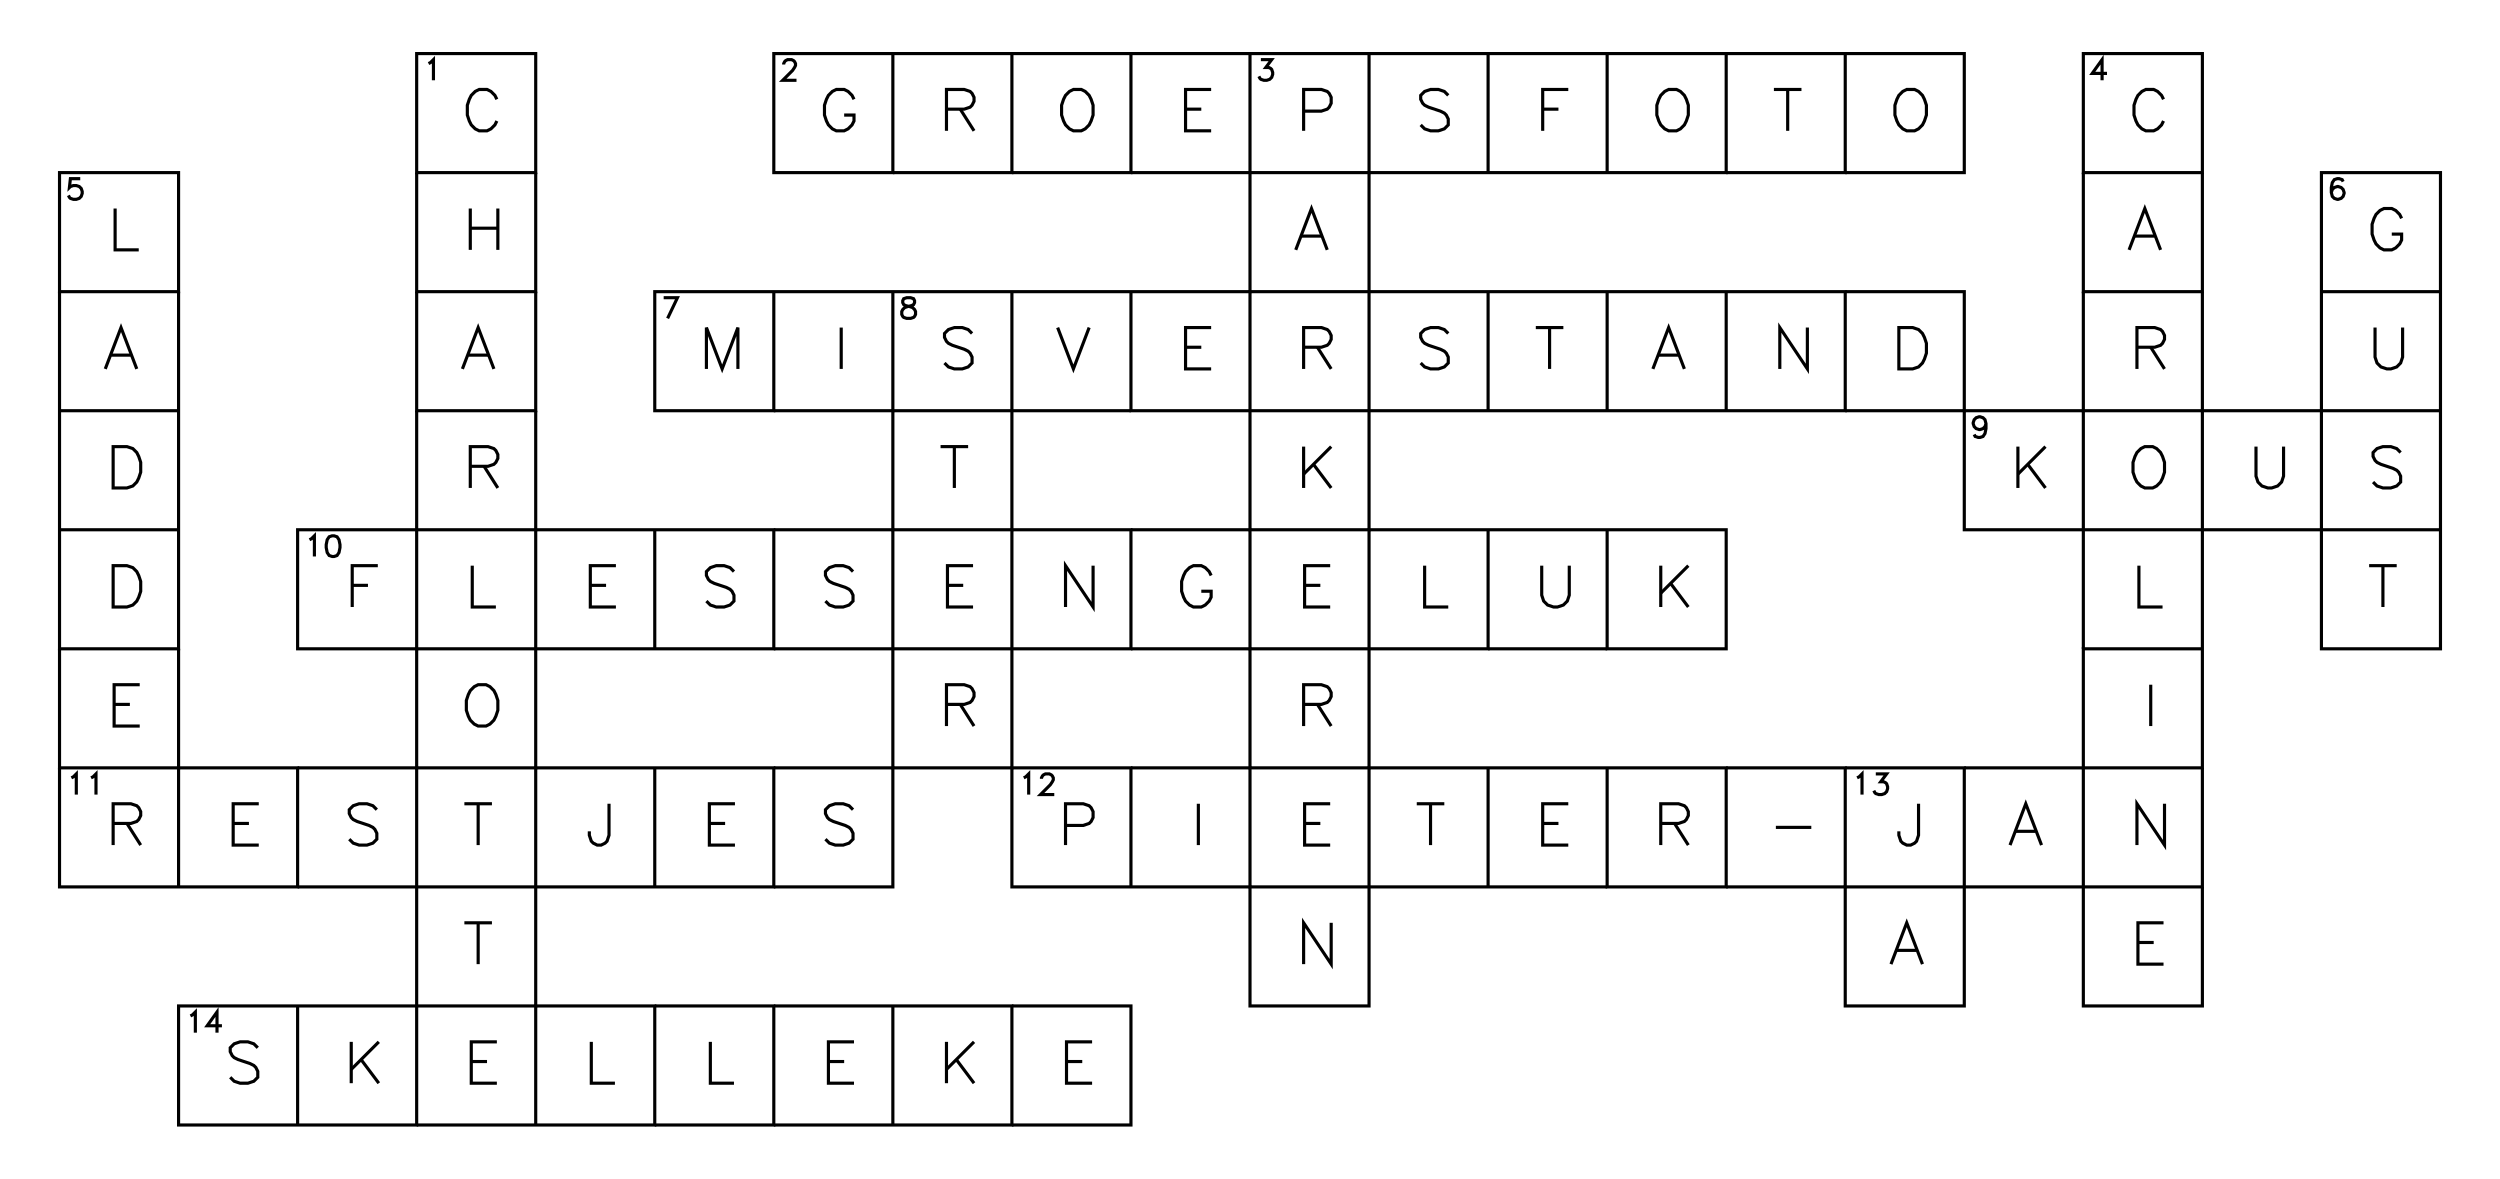 <?xml version="1.0" encoding="utf-8" ?>
<svg xmlns="http://www.w3.org/2000/svg" xmlns:cc="http://creativecommons.org/ns" xmlns:dc="http://purl.org/dc/elements/1.1/" xmlns:ev="http://www.w3.org/2001/xml-events" xmlns:inkscape="http://www.inkscape.org/namespaces/inkscape" xmlns:rdf="http://www.w3.org/1999/02/22-rdf-syntax-ns" xmlns:sodipodi="http://sodipodi.sourceforge.net/DTD/sodipodi-0.dtd" xmlns:xlink="http://www.w3.org/1999/xlink" baseProfile="tiny" height="9.9cm" version="1.2" viewBox="0 0 793.701 374.173" width="21.0cm">
  <defs/>
  <g fill="none" id="layer1" inkscape:groupmode="layer" inkscape:label="1" stroke="#000000" style="display:inline">
    <polygon points="132.284,17.008 132.284,54.803 132.284,54.803 170.079,54.803 170.079,54.803 170.079,17.008 170.079,17.008"/>
    <polyline points="136.048,20.177 136.673,19.865 136.673,19.865 137.611,18.927 137.611,18.927 137.611,25.49"/>
    <polyline points="157.744,31.53 157.119,30.28 157.119,30.28 155.869,29.03 155.869,29.03 154.619,28.405 154.619,28.405 152.119,28.405 152.119,28.405 150.869,29.03 150.869,29.03 149.619,30.28 149.619,30.28 148.994,31.53 148.994,31.53 148.369,33.406 148.369,33.406 148.369,36.531 148.369,36.531 148.994,38.406 148.994,38.406 149.619,39.656 149.619,39.656 150.869,40.906 150.869,40.906 152.119,41.531 152.119,41.531 154.619,41.531 154.619,41.531 155.869,40.906 155.869,40.906 157.119,39.656 157.119,39.656 157.744,38.406"/>
    <polygon points="245.669,17.008 245.669,54.803 245.669,54.803 283.465,54.803 283.465,54.803 283.465,17.008 283.465,17.008"/>
    <polyline points="248.809,20.49 248.809,20.177 248.809,20.177 249.122,19.552 249.122,19.552 249.434,19.24 249.434,19.24 250.059,18.927 250.059,18.927 251.309,18.927 251.309,18.927 251.934,19.24 251.934,19.24 252.247,19.552 252.247,19.552 252.559,20.177 252.559,20.177 252.559,20.802 252.559,20.802 252.247,21.427 252.247,21.427 251.622,22.365 251.622,22.365 248.497,25.49 248.497,25.49 252.872,25.49"/>
    <polyline points="271.129,31.53 270.504,30.28 270.504,30.28 269.254,29.03 269.254,29.03 268.004,28.405 268.004,28.405 265.504,28.405 265.504,28.405 264.254,29.03 264.254,29.03 263.004,30.28 263.004,30.28 262.379,31.53 262.379,31.53 261.754,33.406 261.754,33.406 261.754,36.531 261.754,36.531 262.379,38.406 262.379,38.406 263.004,39.656 263.004,39.656 264.254,40.906 264.254,40.906 265.504,41.531 265.504,41.531 268.004,41.531 268.004,41.531 269.254,40.906 269.254,40.906 270.504,39.656 270.504,39.656 271.129,38.406 271.129,38.406 271.129,36.531 271.129,36.531 268.004,36.531"/>
    <polyline points="283.465,54.803 321.26,54.803 321.26,54.803 321.26,17.008 321.26,17.008 283.465,17.008"/>
    <polyline points="300.487,34.656 306.112,34.656 306.112,34.656 307.987,34.031 307.987,34.031 308.612,33.406 308.612,33.406 309.237,32.156 309.237,32.156 309.237,30.905 309.237,30.905 308.612,29.655 308.612,29.655 307.987,29.03 307.987,29.03 306.112,28.405 306.112,28.405 300.487,28.405 300.487,28.405 300.487,41.531"/>
    <line x1="304.862" x2="309.237" y1="34.656" y2="41.531"/>
    <polyline points="321.26,54.803 359.055,54.803 359.055,54.803 359.055,17.008 359.055,17.008 321.26,17.008"/>
    <polygon points="340.783,28.405 339.533,29.03 339.533,29.03 338.283,30.28 338.283,30.28 337.658,31.53 337.658,31.53 337.033,33.406 337.033,33.406 337.033,36.531 337.033,36.531 337.658,38.406 337.658,38.406 338.283,39.656 338.283,39.656 339.533,40.906 339.533,40.906 340.783,41.531 340.783,41.531 343.283,41.531 343.283,41.531 344.533,40.906 344.533,40.906 345.783,39.656 345.783,39.656 346.408,38.406 346.408,38.406 347.033,36.531 347.033,36.531 347.033,33.406 347.033,33.406 346.408,31.53 346.408,31.53 345.783,30.28 345.783,30.28 344.533,29.03 344.533,29.03 343.283,28.405 343.283,28.405"/>
    <polyline points="359.055,54.803 396.85,54.803 396.85,54.803 434.646,54.803 434.646,54.803 434.646,17.008 434.646,17.008 396.85,17.008 396.85,17.008 359.055,17.008"/>
    <polyline points="245.669,92.598 245.669,130.394 245.669,130.394 207.874,130.394 207.874,130.394 207.874,92.598 207.874,92.598 245.669,92.598 245.669,92.598 283.465,92.598 283.465,92.598 321.26,92.598 321.26,92.598 359.055,92.598 359.055,92.598 396.85,92.598 396.85,92.598 396.85,54.803 396.85,54.803 396.85,17.008"/>
    <polyline points="384.515,28.405 376.39,28.405 376.39,28.405 376.39,41.531 376.39,41.531 384.515,41.531"/>
    <line x1="376.39" x2="381.39" y1="34.656" y2="34.656"/>
    <polyline points="400.303,18.927 403.74,18.927 403.74,18.927 401.865,21.427 401.865,21.427 402.803,21.427 402.803,21.427 403.428,21.74 403.428,21.74 403.74,22.052 403.74,22.052 404.053,22.99 404.053,22.99 404.053,23.615 404.053,23.615 403.74,24.552 403.74,24.552 403.115,25.177 403.115,25.177 402.178,25.49 402.178,25.49 401.24,25.49 401.24,25.49 400.303,25.177 400.303,25.177 399.99,24.865 399.99,24.865 399.678,24.24"/>
    <polyline points="413.873,35.281 419.498,35.281 419.498,35.281 421.373,34.656 421.373,34.656 421.998,34.031 421.998,34.031 422.623,32.781 422.623,32.781 422.623,30.905 422.623,30.905 421.998,29.655 421.998,29.655 421.373,29.03 421.373,29.03 419.498,28.405 419.498,28.405 413.873,28.405 413.873,28.405 413.873,41.531"/>
    <polyline points="359.055,92.598 359.055,130.394 359.055,130.394 396.85,130.394 396.85,130.394 396.85,92.598 396.85,92.598 434.646,92.598 434.646,92.598 472.441,92.598 472.441,92.598 510.236,92.598 510.236,92.598 548.032,92.598 548.032,92.598 585.827,92.598 585.827,92.598 585.827,130.394 585.827,130.394 548.032,130.394 548.032,130.394 510.236,130.394 510.236,130.394 472.441,130.394 472.441,130.394 434.646,130.394 434.646,130.394 434.646,168.189 434.646,168.189 396.85,168.189 396.85,168.189 396.85,130.394 396.85,130.394 434.646,130.394 434.646,130.394 434.646,92.598 434.646,92.598 434.646,54.803 434.646,54.803 472.441,54.803 472.441,54.803 510.236,54.803 510.236,54.803 548.032,54.803 548.032,54.803 548.032,17.008 548.032,17.008 510.236,17.008 510.236,17.008 472.441,17.008 472.441,17.008 434.646,17.008"/>
    <line x1="472.441" x2="472.441" y1="54.803" y2="17.008"/>
    <polyline points="459.793,30.28 458.543,29.03 458.543,29.03 456.668,28.405 456.668,28.405 454.168,28.405 454.168,28.405 452.293,29.03 452.293,29.03 451.043,30.28 451.043,30.28 451.043,31.53 451.043,31.53 451.668,32.781 451.668,32.781 452.293,33.406 452.293,33.406 453.543,34.031 453.543,34.031 457.293,35.281 457.293,35.281 458.543,35.906 458.543,35.906 459.168,36.531 459.168,36.531 459.793,37.781 459.793,37.781 459.793,39.656 459.793,39.656 458.543,40.906 458.543,40.906 456.668,41.531 456.668,41.531 454.168,41.531 454.168,41.531 452.293,40.906 452.293,40.906 451.043,39.656"/>
    <line x1="510.236" x2="510.236" y1="54.803" y2="17.008"/>
    <polyline points="497.901,28.405 489.776,28.405 489.776,28.405 489.776,41.531"/>
    <line x1="489.776" x2="494.776" y1="34.656" y2="34.656"/>
    <polygon points="529.759,28.405 528.509,29.03 528.509,29.03 527.259,30.28 527.259,30.28 526.634,31.53 526.634,31.53 526.009,33.406 526.009,33.406 526.009,36.531 526.009,36.531 526.634,38.406 526.634,38.406 527.259,39.656 527.259,39.656 528.509,40.906 528.509,40.906 529.759,41.531 529.759,41.531 532.259,41.531 532.259,41.531 533.509,40.906 533.509,40.906 534.759,39.656 534.759,39.656 535.384,38.406 535.384,38.406 536.009,36.531 536.009,36.531 536.009,33.406 536.009,33.406 535.384,31.53 535.384,31.53 534.759,30.28 534.759,30.28 533.509,29.03 533.509,29.03 532.259,28.405 532.259,28.405"/>
    <polyline points="548.032,54.803 585.827,54.803 585.827,54.803 585.827,17.008 585.827,17.008 548.032,17.008"/>
    <line x1="567.554" x2="567.554" y1="28.405" y2="41.531"/>
    <line x1="563.179" x2="571.929" y1="28.405" y2="28.405"/>
    <polyline points="585.827,54.803 623.622,54.803 623.622,54.803 623.622,17.008 623.622,17.008 585.827,17.008"/>
    <polygon points="605.349,28.405 604.099,29.03 604.099,29.03 602.849,30.28 602.849,30.28 602.224,31.53 602.224,31.53 601.599,33.406 601.599,33.406 601.599,36.531 601.599,36.531 602.224,38.406 602.224,38.406 602.849,39.656 602.849,39.656 604.099,40.906 604.099,40.906 605.349,41.531 605.349,41.531 607.849,41.531 607.849,41.531 609.099,40.906 609.099,40.906 610.349,39.656 610.349,39.656 610.974,38.406 610.974,38.406 611.599,36.531 611.599,36.531 611.599,33.406 611.599,33.406 610.974,31.53 610.974,31.53 610.349,30.28 610.349,30.28 609.099,29.03 609.099,29.03 607.849,28.405 607.849,28.405"/>
    <polygon points="661.417,17.008 661.417,54.803 661.417,54.803 699.213,54.803 699.213,54.803 699.213,17.008 699.213,17.008"/>
    <polyline points="667.37,25.49 667.37,18.927 667.37,18.927 664.245,23.302 664.245,23.302 668.932,23.302"/>
    <polyline points="686.878,31.53 686.253,30.28 686.253,30.28 685.003,29.03 685.003,29.03 683.753,28.405 683.753,28.405 681.253,28.405 681.253,28.405 680.003,29.03 680.003,29.03 678.753,30.28 678.753,30.28 678.128,31.53 678.128,31.53 677.503,33.406 677.503,33.406 677.503,36.531 677.503,36.531 678.128,38.406 678.128,38.406 678.753,39.656 678.753,39.656 680.003,40.906 680.003,40.906 681.253,41.531 681.253,41.531 683.753,41.531 683.753,41.531 685.003,40.906 685.003,40.906 686.253,39.656 686.253,39.656 686.878,38.406"/>
    <polygon points="18.898,54.803 18.898,92.598 18.898,92.598 56.693,92.598 56.693,92.598 56.693,54.803 56.693,54.803"/>
    <polyline points="25.475,56.722 22.35,56.722 22.35,56.722 22.037,59.535 22.037,59.535 22.35,59.222 22.35,59.222 23.287,58.91 23.287,58.91 24.225,58.91 24.225,58.91 25.162,59.222 25.162,59.222 25.787,59.847 25.787,59.847 26.1,60.785 26.1,60.785 26.1,61.41 26.1,61.41 25.787,62.347 25.787,62.347 25.162,62.972 25.162,62.972 24.225,63.285 24.225,63.285 23.287,63.285 23.287,63.285 22.35,62.972 22.35,62.972 22.037,62.66 22.037,62.66 21.725,62.035"/>
    <polyline points="36.545,66.201 36.545,79.326 36.545,79.326 44.045,79.326"/>
    <polyline points="132.284,54.803 132.284,92.598 132.284,92.598 170.079,92.598 170.079,92.598 170.079,54.803"/>
    <line x1="149.306" x2="149.306" y1="66.201" y2="79.326"/>
    <line x1="158.056" x2="158.056" y1="66.201" y2="79.326"/>
    <line x1="149.306" x2="158.056" y1="72.451" y2="72.451"/>
    <polyline points="421.373,79.326 416.373,66.201 416.373,66.201 411.373,79.326"/>
    <line x1="413.248" x2="419.498" y1="74.951" y2="74.951"/>
    <polyline points="661.417,54.803 661.417,92.598 661.417,92.598 699.213,92.598 699.213,92.598 699.213,54.803"/>
    <polyline points="685.94,79.326 680.94,66.201 680.94,66.201 675.94,79.326"/>
    <line x1="677.815" x2="684.065" y1="74.951" y2="74.951"/>
    <polyline points="774.803,168.189 774.803,205.984 774.803,205.984 737.008,205.984 737.008,205.984 737.008,168.189 737.008,168.189 774.803,168.189 774.803,168.189 774.803,130.394 774.803,130.394 774.803,92.598 774.803,92.598 774.803,54.803 774.803,54.803 737.008,54.803 737.008,54.803 737.008,92.598 737.008,92.598 737.008,130.394 737.008,130.394 699.213,130.394 699.213,130.394 699.213,92.598"/>
    <line x1="737.008" x2="774.803" y1="92.598" y2="92.598"/>
    <polyline points="743.898,57.66 743.585,57.035 743.585,57.035 742.648,56.722 742.648,56.722 742.023,56.722 742.023,56.722 741.085,57.035 741.085,57.035 740.46,57.972 740.46,57.972 740.148,59.535 740.148,59.535 740.148,61.097 740.148,61.097 740.46,62.347 740.46,62.347 741.085,62.972 741.085,62.972 742.023,63.285 742.023,63.285 742.335,63.285 742.335,63.285 743.273,62.972 743.273,62.972 743.898,62.347 743.898,62.347 744.21,61.41 744.21,61.41 744.21,61.097 744.21,61.097 743.898,60.16 743.898,60.16 743.273,59.535 743.273,59.535 742.335,59.222 742.335,59.222 742.023,59.222 742.023,59.222 741.085,59.535 741.085,59.535 740.46,60.16 740.46,60.16 740.148,61.097"/>
    <polyline points="762.468,69.326 761.843,68.076 761.843,68.076 760.593,66.826 760.593,66.826 759.343,66.201 759.343,66.201 756.843,66.201 756.843,66.201 755.593,66.826 755.593,66.826 754.343,68.076 754.343,68.076 753.718,69.326 753.718,69.326 753.093,71.201 753.093,71.201 753.093,74.326 753.093,74.326 753.718,76.201 753.718,76.201 754.343,77.451 754.343,77.451 755.593,78.701 755.593,78.701 756.843,79.326 756.843,79.326 759.343,79.326 759.343,79.326 760.593,78.701 760.593,78.701 761.843,77.451 761.843,77.451 762.468,76.201 762.468,76.201 762.468,74.326 762.468,74.326 759.343,74.326"/>
    <polyline points="18.898,92.598 18.898,130.394 18.898,130.394 18.898,168.189 18.898,168.189 18.898,205.984 18.898,205.984 56.693,205.984 56.693,205.984 56.693,168.189 56.693,168.189 56.693,130.394 56.693,130.394 56.693,92.598"/>
    <line x1="18.898" x2="56.693" y1="130.394" y2="130.394"/>
    <polyline points="43.42,117.121 38.42,103.996 38.42,103.996 33.42,117.121"/>
    <line x1="35.295" x2="41.545" y1="112.746" y2="112.746"/>
    <polyline points="132.284,92.598 132.284,130.394 132.284,130.394 170.079,130.394 170.079,130.394 170.079,92.598"/>
    <polyline points="156.806,117.121 151.806,103.996 151.806,103.996 146.806,117.121"/>
    <line x1="148.681" x2="154.931" y1="112.746" y2="112.746"/>
    <polyline points="210.701,94.518 215.076,94.518 215.076,94.518 211.951,101.08"/>
    <polyline points="234.272,117.121 234.272,103.996 234.272,103.996 229.272,117.121 229.272,117.121 224.272,103.996 224.272,103.996 224.272,117.121"/>
    <polyline points="245.669,130.394 283.465,130.394 283.465,130.394 283.465,92.598"/>
    <line x1="267.067" x2="267.067" y1="103.996" y2="117.121"/>
    <polyline points="321.26,92.598 321.26,130.394 321.26,130.394 321.26,168.189 321.26,168.189 283.465,168.189 283.465,168.189 283.465,130.394 283.465,130.394 321.26,130.394 321.26,130.394 359.055,130.394"/>
    <polygon points="287.854,94.518 286.917,94.83 286.917,94.83 286.604,95.455 286.604,95.455 286.604,96.08 286.604,96.08 286.917,96.705 286.917,96.705 287.542,97.018 287.542,97.018 288.792,97.33 288.792,97.33 289.729,97.643 289.729,97.643 290.354,98.268 290.354,98.268 290.667,98.893 290.667,98.893 290.667,99.83 290.667,99.83 290.354,100.455 290.354,100.455 290.042,100.768 290.042,100.768 289.104,101.08 289.104,101.08 287.854,101.08 287.854,101.08 286.917,100.768 286.917,100.768 286.604,100.455 286.604,100.455 286.292,99.83 286.292,99.83 286.292,98.893 286.292,98.893 286.604,98.268 286.604,98.268 287.229,97.643 287.229,97.643 288.167,97.33 288.167,97.33 289.417,97.018 289.417,97.018 290.042,96.705 290.042,96.705 290.354,96.08 290.354,96.08 290.354,95.455 290.354,95.455 290.042,94.83 290.042,94.83 289.104,94.518 289.104,94.518"/>
    <polyline points="308.612,105.871 307.362,104.621 307.362,104.621 305.487,103.996 305.487,103.996 302.987,103.996 302.987,103.996 301.112,104.621 301.112,104.621 299.862,105.871 299.862,105.871 299.862,107.121 299.862,107.121 300.487,108.371 300.487,108.371 301.112,108.996 301.112,108.996 302.362,109.621 302.362,109.621 306.112,110.871 306.112,110.871 307.362,111.496 307.362,111.496 307.987,112.121 307.987,112.121 308.612,113.371 308.612,113.371 308.612,115.246 308.612,115.246 307.362,116.496 307.362,116.496 305.487,117.121 305.487,117.121 302.987,117.121 302.987,117.121 301.112,116.496 301.112,116.496 299.862,115.246"/>
    <polyline points="335.783,103.996 340.783,117.121 340.783,117.121 345.783,103.996"/>
    <polyline points="384.515,103.996 376.39,103.996 376.39,103.996 376.39,117.121 376.39,117.121 384.515,117.121"/>
    <line x1="376.39" x2="381.39" y1="110.246" y2="110.246"/>
    <polyline points="413.873,110.246 419.498,110.246 419.498,110.246 421.373,109.621 421.373,109.621 421.998,108.996 421.998,108.996 422.623,107.746 422.623,107.746 422.623,106.496 422.623,106.496 421.998,105.246 421.998,105.246 421.373,104.621 421.373,104.621 419.498,103.996 419.498,103.996 413.873,103.996 413.873,103.996 413.873,117.121"/>
    <line x1="418.248" x2="422.623" y1="110.246" y2="117.121"/>
    <line x1="472.441" x2="472.441" y1="130.394" y2="92.598"/>
    <polyline points="459.793,105.871 458.543,104.621 458.543,104.621 456.668,103.996 456.668,103.996 454.168,103.996 454.168,103.996 452.293,104.621 452.293,104.621 451.043,105.871 451.043,105.871 451.043,107.121 451.043,107.121 451.668,108.371 451.668,108.371 452.293,108.996 452.293,108.996 453.543,109.621 453.543,109.621 457.293,110.871 457.293,110.871 458.543,111.496 458.543,111.496 459.168,112.121 459.168,112.121 459.793,113.371 459.793,113.371 459.793,115.246 459.793,115.246 458.543,116.496 458.543,116.496 456.668,117.121 456.668,117.121 454.168,117.121 454.168,117.121 452.293,116.496 452.293,116.496 451.043,115.246"/>
    <line x1="510.236" x2="510.236" y1="130.394" y2="92.598"/>
    <line x1="491.964" x2="491.964" y1="103.996" y2="117.121"/>
    <line x1="487.589" x2="496.339" y1="103.996" y2="103.996"/>
    <line x1="548.032" x2="548.032" y1="130.394" y2="92.598"/>
    <polyline points="534.759,117.121 529.759,103.996 529.759,103.996 524.759,117.121"/>
    <line x1="526.634" x2="532.884" y1="112.746" y2="112.746"/>
    <polyline points="573.804,103.996 573.804,117.121 573.804,117.121 565.054,103.996 565.054,103.996 565.054,117.121"/>
    <polyline points="585.827,130.394 623.622,130.394 623.622,130.394 623.622,92.598 623.622,92.598 585.827,92.598"/>
    <polygon points="602.849,103.996 602.849,117.121 602.849,117.121 607.224,117.121 607.224,117.121 609.099,116.496 609.099,116.496 610.349,115.246 610.349,115.246 610.974,113.996 610.974,113.996 611.599,112.121 611.599,112.121 611.599,108.996 611.599,108.996 610.974,107.121 610.974,107.121 610.349,105.871 610.349,105.871 609.099,104.621 609.099,104.621 607.224,103.996 607.224,103.996"/>
    <polyline points="661.417,92.598 661.417,130.394 661.417,130.394 699.213,130.394 699.213,130.394 699.213,168.189 699.213,168.189 699.213,205.984 699.213,205.984 699.213,243.78 699.213,243.78 661.417,243.78 661.417,243.78 661.417,205.984 661.417,205.984 699.213,205.984"/>
    <polyline points="678.44,110.246 684.065,110.246 684.065,110.246 685.94,109.621 685.94,109.621 686.565,108.996 686.565,108.996 687.19,107.746 687.19,107.746 687.19,106.496 687.19,106.496 686.565,105.246 686.565,105.246 685.94,104.621 685.94,104.621 684.065,103.996 684.065,103.996 678.44,103.996 678.44,103.996 678.44,117.121"/>
    <line x1="682.815" x2="687.19" y1="110.246" y2="117.121"/>
    <polyline points="661.417,205.984 661.417,168.189 661.417,168.189 623.622,168.189 623.622,168.189 623.622,130.394 623.622,130.394 661.417,130.394 661.417,130.394 661.417,168.189 661.417,168.189 699.213,168.189 699.213,168.189 737.008,168.189 737.008,168.189 737.008,130.394 737.008,130.394 774.803,130.394"/>
    <polyline points="754.03,103.996 754.03,113.371 754.03,113.371 754.655,115.246 754.655,115.246 755.905,116.496 755.905,116.496 757.78,117.121 757.78,117.121 759.03,117.121 759.03,117.121 760.905,116.496 760.905,116.496 762.155,115.246 762.155,115.246 762.78,113.371 762.78,113.371 762.78,103.996"/>
    <line x1="18.898" x2="56.693" y1="168.189" y2="168.189"/>
    <polygon points="35.92,141.791 35.92,154.916 35.92,154.916 40.295,154.916 40.295,154.916 42.17,154.291 42.17,154.291 43.42,153.041 43.42,153.041 44.045,151.791 44.045,151.791 44.67,149.916 44.67,149.916 44.67,146.791 44.67,146.791 44.045,144.916 44.045,144.916 43.42,143.666 43.42,143.666 42.17,142.416 42.17,142.416 40.295,141.791 40.295,141.791"/>
    <polyline points="132.284,130.394 132.284,168.189 132.284,168.189 94.488,168.189 94.488,168.189 94.488,205.984 94.488,205.984 132.284,205.984 132.284,205.984 132.284,168.189 132.284,168.189 170.079,168.189 170.079,168.189 170.079,130.394"/>
    <polyline points="149.306,148.041 154.931,148.041 154.931,148.041 156.806,147.416 156.806,147.416 157.431,146.791 157.431,146.791 158.056,145.541 158.056,145.541 158.056,144.291 158.056,144.291 157.431,143.041 157.431,143.041 156.806,142.416 156.806,142.416 154.931,141.791 154.931,141.791 149.306,141.791 149.306,141.791 149.306,154.916"/>
    <line x1="153.681" x2="158.056" y1="148.041" y2="154.916"/>
    <line x1="302.987" x2="302.987" y1="141.791" y2="154.916"/>
    <line x1="298.612" x2="307.362" y1="141.791" y2="141.791"/>
    <line x1="413.873" x2="413.873" y1="141.791" y2="154.916"/>
    <line x1="422.623" x2="413.873" y1="141.791" y2="150.541"/>
    <line x1="416.998" x2="422.623" y1="147.416" y2="154.916"/>
    <polyline points="630.512,134.5 630.199,135.438 630.199,135.438 629.574,136.063 629.574,136.063 628.637,136.375 628.637,136.375 628.324,136.375 628.324,136.375 627.387,136.063 627.387,136.063 626.762,135.438 626.762,135.438 626.449,134.5 626.449,134.5 626.449,134.188 626.449,134.188 626.762,133.25 626.762,133.25 627.387,132.625 627.387,132.625 628.324,132.313 628.324,132.313 628.637,132.313 628.637,132.313 629.574,132.625 629.574,132.625 630.199,133.25 630.199,133.25 630.512,134.5 630.512,134.5 630.512,136.063 630.512,136.063 630.199,137.625 630.199,137.625 629.574,138.563 629.574,138.563 628.637,138.875 628.637,138.875 628.012,138.875 628.012,138.875 627.074,138.563 627.074,138.563 626.762,137.938"/>
    <line x1="640.645" x2="640.645" y1="141.791" y2="154.916"/>
    <line x1="649.395" x2="640.645" y1="141.791" y2="150.541"/>
    <line x1="643.77" x2="649.395" y1="147.416" y2="154.916"/>
    <polygon points="680.94,141.791 679.69,142.416 679.69,142.416 678.44,143.666 678.44,143.666 677.815,144.916 677.815,144.916 677.19,146.791 677.19,146.791 677.19,149.916 677.19,149.916 677.815,151.791 677.815,151.791 678.44,153.041 678.44,153.041 679.69,154.291 679.69,154.291 680.94,154.916 680.94,154.916 683.44,154.916 683.44,154.916 684.69,154.291 684.69,154.291 685.94,153.041 685.94,153.041 686.565,151.791 686.565,151.791 687.19,149.916 687.19,149.916 687.19,146.791 687.19,146.791 686.565,144.916 686.565,144.916 685.94,143.666 685.94,143.666 684.69,142.416 684.69,142.416 683.44,141.791 683.44,141.791"/>
    <polyline points="716.235,141.791 716.235,151.166 716.235,151.166 716.86,153.041 716.86,153.041 718.11,154.291 718.11,154.291 719.985,154.916 719.985,154.916 721.235,154.916 721.235,154.916 723.11,154.291 723.11,154.291 724.36,153.041 724.36,153.041 724.985,151.166 724.985,151.166 724.985,141.791"/>
    <polyline points="762.155,143.666 760.905,142.416 760.905,142.416 759.03,141.791 759.03,141.791 756.53,141.791 756.53,141.791 754.655,142.416 754.655,142.416 753.405,143.666 753.405,143.666 753.405,144.916 753.405,144.916 754.03,146.166 754.03,146.166 754.655,146.791 754.655,146.791 755.905,147.416 755.905,147.416 759.655,148.666 759.655,148.666 760.905,149.291 760.905,149.291 761.53,149.916 761.53,149.916 762.155,151.166 762.155,151.166 762.155,153.041 762.155,153.041 760.905,154.291 760.905,154.291 759.03,154.916 759.03,154.916 756.53,154.916 756.53,154.916 754.655,154.291 754.655,154.291 753.405,153.041"/>
    <polygon points="35.92,179.587 35.92,192.712 35.92,192.712 40.295,192.712 40.295,192.712 42.17,192.087 42.17,192.087 43.42,190.837 43.42,190.837 44.045,189.587 44.045,189.587 44.67,187.712 44.67,187.712 44.67,184.587 44.67,184.587 44.045,182.712 44.045,182.712 43.42,181.462 43.42,181.462 42.17,180.212 42.17,180.212 40.295,179.587 40.295,179.587"/>
    <polyline points="98.253,171.358 98.878,171.046 98.878,171.046 99.816,170.108 99.816,170.108 99.816,176.671"/>
    <polygon points="105.441,170.108 104.503,170.421 104.503,170.421 103.878,171.358 103.878,171.358 103.566,172.921 103.566,172.921 103.566,173.858 103.566,173.858 103.878,175.421 103.878,175.421 104.503,176.358 104.503,176.358 105.441,176.671 105.441,176.671 106.066,176.671 106.066,176.671 107.003,176.358 107.003,176.358 107.628,175.421 107.628,175.421 107.941,173.858 107.941,173.858 107.941,172.921 107.941,172.921 107.628,171.358 107.628,171.358 107.003,170.421 107.003,170.421 106.066,170.108 106.066,170.108"/>
    <polyline points="119.948,179.587 111.823,179.587 111.823,179.587 111.823,192.712"/>
    <line x1="111.823" x2="116.823" y1="185.837" y2="185.837"/>
    <polyline points="207.874,205.984 170.079,205.984 170.079,205.984 170.079,243.78 170.079,243.78 132.284,243.78 132.284,243.78 132.284,205.984 132.284,205.984 170.079,205.984 170.079,205.984 170.079,168.189 170.079,168.189 207.874,168.189 207.874,168.189 207.874,205.984 207.874,205.984 245.669,205.984 245.669,205.984 245.669,168.189 245.669,168.189 207.874,168.189"/>
    <polyline points="149.931,179.587 149.931,192.712 149.931,192.712 157.431,192.712"/>
    <polyline points="195.539,179.587 187.414,179.587 187.414,179.587 187.414,192.712 187.414,192.712 195.539,192.712"/>
    <line x1="187.414" x2="192.414" y1="185.837" y2="185.837"/>
    <polyline points="233.022,181.462 231.772,180.212 231.772,180.212 229.897,179.587 229.897,179.587 227.397,179.587 227.397,179.587 225.522,180.212 225.522,180.212 224.272,181.462 224.272,181.462 224.272,182.712 224.272,182.712 224.897,183.962 224.897,183.962 225.522,184.587 225.522,184.587 226.772,185.212 226.772,185.212 230.522,186.462 230.522,186.462 231.772,187.087 231.772,187.087 232.397,187.712 232.397,187.712 233.022,188.962 233.022,188.962 233.022,190.837 233.022,190.837 231.772,192.087 231.772,192.087 229.897,192.712 229.897,192.712 227.397,192.712 227.397,192.712 225.522,192.087 225.522,192.087 224.272,190.837"/>
    <polyline points="245.669,205.984 283.465,205.984 283.465,205.984 321.26,205.984 321.26,205.984 359.055,205.984 359.055,205.984 359.055,168.189 359.055,168.189 321.26,168.189 321.26,168.189 321.26,205.984 321.26,205.984 321.26,243.78 321.26,243.78 283.465,243.78 283.465,243.78 283.465,205.984 283.465,205.984 283.465,168.189 283.465,168.189 245.669,168.189"/>
    <polyline points="270.817,181.462 269.567,180.212 269.567,180.212 267.692,179.587 267.692,179.587 265.192,179.587 265.192,179.587 263.317,180.212 263.317,180.212 262.067,181.462 262.067,181.462 262.067,182.712 262.067,182.712 262.692,183.962 262.692,183.962 263.317,184.587 263.317,184.587 264.567,185.212 264.567,185.212 268.317,186.462 268.317,186.462 269.567,187.087 269.567,187.087 270.192,187.712 270.192,187.712 270.817,188.962 270.817,188.962 270.817,190.837 270.817,190.837 269.567,192.087 269.567,192.087 267.692,192.712 267.692,192.712 265.192,192.712 265.192,192.712 263.317,192.087 263.317,192.087 262.067,190.837"/>
    <polyline points="308.925,179.587 300.8,179.587 300.8,179.587 300.8,192.712 300.8,192.712 308.925,192.712"/>
    <line x1="300.8" x2="305.8" y1="185.837" y2="185.837"/>
    <polyline points="347.033,179.587 347.033,192.712 347.033,192.712 338.283,179.587 338.283,179.587 338.283,192.712"/>
    <polyline points="359.055,205.984 396.85,205.984 396.85,205.984 396.85,243.78 396.85,243.78 434.646,243.78 434.646,243.78 434.646,205.984 434.646,205.984 434.646,168.189 434.646,168.189 472.441,168.189 472.441,168.189 510.236,168.189 510.236,168.189 548.032,168.189 548.032,168.189 548.032,205.984 548.032,205.984 510.236,205.984 510.236,205.984 510.236,168.189"/>
    <polyline points="472.441,168.189 472.441,205.984 472.441,205.984 434.646,205.984 434.646,205.984 396.85,205.984 396.85,205.984 396.85,168.189 396.85,168.189 359.055,168.189"/>
    <polyline points="384.515,182.712 383.89,181.462 383.89,181.462 382.64,180.212 382.64,180.212 381.39,179.587 381.39,179.587 378.89,179.587 378.89,179.587 377.64,180.212 377.64,180.212 376.39,181.462 376.39,181.462 375.765,182.712 375.765,182.712 375.14,184.587 375.14,184.587 375.14,187.712 375.14,187.712 375.765,189.587 375.765,189.587 376.39,190.837 376.39,190.837 377.64,192.087 377.64,192.087 378.89,192.712 378.89,192.712 381.39,192.712 381.39,192.712 382.64,192.087 382.64,192.087 383.89,190.837 383.89,190.837 384.515,189.587 384.515,189.587 384.515,187.712 384.515,187.712 381.39,187.712"/>
    <polyline points="422.31,179.587 414.185,179.587 414.185,179.587 414.185,192.712 414.185,192.712 422.31,192.712"/>
    <line x1="414.185" x2="419.185" y1="185.837" y2="185.837"/>
    <polyline points="452.293,179.587 452.293,192.712 452.293,192.712 459.793,192.712"/>
    <line x1="472.441" x2="510.236" y1="205.984" y2="205.984"/>
    <polyline points="489.464,179.587 489.464,188.962 489.464,188.962 490.089,190.837 490.089,190.837 491.339,192.087 491.339,192.087 493.214,192.712 493.214,192.712 494.464,192.712 494.464,192.712 496.339,192.087 496.339,192.087 497.589,190.837 497.589,190.837 498.214,188.962 498.214,188.962 498.214,179.587"/>
    <line x1="527.259" x2="527.259" y1="179.587" y2="192.712"/>
    <line x1="536.009" x2="527.259" y1="179.587" y2="188.337"/>
    <line x1="530.384" x2="536.009" y1="185.212" y2="192.712"/>
    <polyline points="679.065,179.587 679.065,192.712 679.065,192.712 686.565,192.712"/>
    <line x1="756.53" x2="756.53" y1="179.587" y2="192.712"/>
    <line x1="752.155" x2="760.905" y1="179.587" y2="179.587"/>
    <polyline points="18.898,205.984 18.898,243.78 18.898,243.78 56.693,243.78 56.693,243.78 56.693,205.984"/>
    <polyline points="44.358,217.382 36.233,217.382 36.233,217.382 36.233,230.507 36.233,230.507 44.358,230.507"/>
    <line x1="36.233" x2="41.233" y1="223.632" y2="223.632"/>
    <polygon points="151.806,217.382 150.556,218.007 150.556,218.007 149.306,219.257 149.306,219.257 148.681,220.507 148.681,220.507 148.056,222.382 148.056,222.382 148.056,225.507 148.056,225.507 148.681,227.382 148.681,227.382 149.306,228.632 149.306,228.632 150.556,229.882 150.556,229.882 151.806,230.507 151.806,230.507 154.306,230.507 154.306,230.507 155.556,229.882 155.556,229.882 156.806,228.632 156.806,228.632 157.431,227.382 157.431,227.382 158.056,225.507 158.056,225.507 158.056,222.382 158.056,222.382 157.431,220.507 157.431,220.507 156.806,219.257 156.806,219.257 155.556,218.007 155.556,218.007 154.306,217.382 154.306,217.382"/>
    <polyline points="300.487,223.632 306.112,223.632 306.112,223.632 307.987,223.007 307.987,223.007 308.612,222.382 308.612,222.382 309.237,221.132 309.237,221.132 309.237,219.882 309.237,219.882 308.612,218.632 308.612,218.632 307.987,218.007 307.987,218.007 306.112,217.382 306.112,217.382 300.487,217.382 300.487,217.382 300.487,230.507"/>
    <line x1="304.862" x2="309.237" y1="223.632" y2="230.507"/>
    <polyline points="413.873,223.632 419.498,223.632 419.498,223.632 421.373,223.007 421.373,223.007 421.998,222.382 421.998,222.382 422.623,221.132 422.623,221.132 422.623,219.882 422.623,219.882 421.998,218.632 421.998,218.632 421.373,218.007 421.373,218.007 419.498,217.382 419.498,217.382 413.873,217.382 413.873,217.382 413.873,230.507"/>
    <line x1="418.248" x2="422.623" y1="223.632" y2="230.507"/>
    <line x1="682.815" x2="682.815" y1="217.382" y2="230.507"/>
    <polyline points="18.898,243.78 18.898,281.575 18.898,281.575 56.693,281.575 56.693,281.575 94.488,281.575 94.488,281.575 94.488,243.78 94.488,243.78 56.693,243.78 56.693,243.78 56.693,281.575"/>
    <polyline points="22.662,246.949 23.287,246.636 23.287,246.636 24.225,245.699 24.225,245.699 24.225,252.261"/>
    <polyline points="28.912,246.949 29.537,246.636 29.537,246.636 30.475,245.699 30.475,245.699 30.475,252.261"/>
    <polyline points="35.92,261.427 41.545,261.427 41.545,261.427 43.42,260.802 43.42,260.802 44.045,260.177 44.045,260.177 44.67,258.927 44.67,258.927 44.67,257.677 44.67,257.677 44.045,256.427 44.045,256.427 43.42,255.802 43.42,255.802 41.545,255.177 41.545,255.177 35.92,255.177 35.92,255.177 35.92,268.302"/>
    <line x1="40.295" x2="44.67" y1="261.427" y2="268.302"/>
    <polyline points="82.153,255.177 74.028,255.177 74.028,255.177 74.028,268.302 74.028,268.302 82.153,268.302"/>
    <line x1="74.028" x2="79.028" y1="261.427" y2="261.427"/>
    <polyline points="94.488,281.575 132.284,281.575 132.284,281.575 170.079,281.575 170.079,281.575 207.874,281.575 207.874,281.575 245.669,281.575 245.669,281.575 245.669,243.78 245.669,243.78 207.874,243.78 207.874,243.78 170.079,243.78 170.079,243.78 170.079,281.575 170.079,281.575 170.079,319.37 170.079,319.37 132.284,319.37 132.284,319.37 94.488,319.37 94.488,319.37 56.693,319.37 56.693,319.37 56.693,357.165 56.693,357.165 94.488,357.165 94.488,357.165 132.284,357.165 132.284,357.165 132.284,319.37 132.284,319.37 132.284,281.575 132.284,281.575 132.284,243.78 132.284,243.78 94.488,243.78"/>
    <polyline points="119.636,257.052 118.386,255.802 118.386,255.802 116.511,255.177 116.511,255.177 114.011,255.177 114.011,255.177 112.136,255.802 112.136,255.802 110.886,257.052 110.886,257.052 110.886,258.302 110.886,258.302 111.511,259.552 111.511,259.552 112.136,260.177 112.136,260.177 113.386,260.802 113.386,260.802 117.136,262.052 117.136,262.052 118.386,262.677 118.386,262.677 119.011,263.302 119.011,263.302 119.636,264.552 119.636,264.552 119.636,266.427 119.636,266.427 118.386,267.677 118.386,267.677 116.511,268.302 116.511,268.302 114.011,268.302 114.011,268.302 112.136,267.677 112.136,267.677 110.886,266.427"/>
    <line x1="151.806" x2="151.806" y1="255.177" y2="268.302"/>
    <line x1="147.431" x2="156.181" y1="255.177" y2="255.177"/>
    <line x1="207.874" x2="207.874" y1="281.575" y2="243.78"/>
    <polyline points="193.351,255.177 193.351,265.177 193.351,265.177 192.726,267.052 192.726,267.052 192.101,267.677 192.101,267.677 190.851,268.302 190.851,268.302 189.601,268.302 189.601,268.302 188.351,267.677 188.351,267.677 187.726,267.052 187.726,267.052 187.101,265.177 187.101,265.177 187.101,263.927"/>
    <polyline points="233.334,255.177 225.209,255.177 225.209,255.177 225.209,268.302 225.209,268.302 233.334,268.302"/>
    <line x1="225.209" x2="230.209" y1="261.427" y2="261.427"/>
    <polyline points="245.669,281.575 283.465,281.575 283.465,281.575 283.465,243.78 283.465,243.78 245.669,243.78"/>
    <polyline points="270.817,257.052 269.567,255.802 269.567,255.802 267.692,255.177 267.692,255.177 265.192,255.177 265.192,255.177 263.317,255.802 263.317,255.802 262.067,257.052 262.067,257.052 262.067,258.302 262.067,258.302 262.692,259.552 262.692,259.552 263.317,260.177 263.317,260.177 264.567,260.802 264.567,260.802 268.317,262.052 268.317,262.052 269.567,262.677 269.567,262.677 270.192,263.302 270.192,263.302 270.817,264.552 270.817,264.552 270.817,266.427 270.817,266.427 269.567,267.677 269.567,267.677 267.692,268.302 267.692,268.302 265.192,268.302 265.192,268.302 263.317,267.677 263.317,267.677 262.067,266.427"/>
    <polyline points="359.055,281.575 359.055,243.78 359.055,243.78 321.26,243.78 321.26,243.78 321.26,281.575 321.26,281.575 359.055,281.575 359.055,281.575 396.85,281.575 396.85,281.575 396.85,319.37 396.85,319.37 434.646,319.37 434.646,319.37 434.646,281.575 434.646,281.575 434.646,243.78 434.646,243.78 472.441,243.78 472.441,243.78 510.236,243.78 510.236,243.78 510.236,281.575 510.236,281.575 548.032,281.575 548.032,281.575 548.032,243.78 548.032,243.78 510.236,243.78"/>
    <polyline points="325.025,246.949 325.65,246.636 325.65,246.636 326.587,245.699 326.587,245.699 326.587,252.261"/>
    <polyline points="330.65,247.261 330.65,246.949 330.65,246.949 330.962,246.324 330.962,246.324 331.275,246.011 331.275,246.011 331.9,245.699 331.9,245.699 333.15,245.699 333.15,245.699 333.775,246.011 333.775,246.011 334.087,246.324 334.087,246.324 334.4,246.949 334.4,246.949 334.4,247.574 334.4,247.574 334.087,248.199 334.087,248.199 333.462,249.136 333.462,249.136 330.337,252.261 330.337,252.261 334.712,252.261"/>
    <polyline points="338.283,262.052 343.908,262.052 343.908,262.052 345.783,261.427 345.783,261.427 346.408,260.802 346.408,260.802 347.033,259.552 347.033,259.552 347.033,257.677 347.033,257.677 346.408,256.427 346.408,256.427 345.783,255.802 345.783,255.802 343.908,255.177 343.908,255.177 338.283,255.177 338.283,255.177 338.283,268.302"/>
    <polyline points="510.236,281.575 472.441,281.575 472.441,281.575 434.646,281.575 434.646,281.575 396.85,281.575 396.85,281.575 396.85,243.78 396.85,243.78 359.055,243.78"/>
    <line x1="380.453" x2="380.453" y1="255.177" y2="268.302"/>
    <polyline points="422.31,255.177 414.185,255.177 414.185,255.177 414.185,268.302 414.185,268.302 422.31,268.302"/>
    <line x1="414.185" x2="419.185" y1="261.427" y2="261.427"/>
    <line x1="472.441" x2="472.441" y1="281.575" y2="243.78"/>
    <line x1="454.168" x2="454.168" y1="255.177" y2="268.302"/>
    <line x1="449.793" x2="458.543" y1="255.177" y2="255.177"/>
    <polyline points="497.901,255.177 489.776,255.177 489.776,255.177 489.776,268.302 489.776,268.302 497.901,268.302"/>
    <line x1="489.776" x2="494.776" y1="261.427" y2="261.427"/>
    <polyline points="527.259,261.427 532.884,261.427 532.884,261.427 534.759,260.802 534.759,260.802 535.384,260.177 535.384,260.177 536.009,258.927 536.009,258.927 536.009,257.677 536.009,257.677 535.384,256.427 535.384,256.427 534.759,255.802 534.759,255.802 532.884,255.177 532.884,255.177 527.259,255.177 527.259,255.177 527.259,268.302"/>
    <line x1="531.634" x2="536.009" y1="261.427" y2="268.302"/>
    <polyline points="548.032,281.575 585.827,281.575 585.827,281.575 585.827,243.78 585.827,243.78 548.032,243.78"/>
    <line x1="563.804" x2="575.054" y1="262.677" y2="262.677"/>
    <polyline points="585.827,243.78 623.622,243.78 623.622,243.78 623.622,281.575 623.622,281.575 623.622,319.37 623.622,319.37 585.827,319.37 585.827,319.37 585.827,281.575 585.827,281.575 623.622,281.575 623.622,281.575 661.417,281.575 661.417,281.575 699.213,281.575 699.213,281.575 699.213,243.78"/>
    <polyline points="589.591,246.949 590.216,246.636 590.216,246.636 591.154,245.699 591.154,245.699 591.154,252.261"/>
    <polyline points="595.529,245.699 598.966,245.699 598.966,245.699 597.091,248.199 597.091,248.199 598.029,248.199 598.029,248.199 598.654,248.511 598.654,248.511 598.966,248.824 598.966,248.824 599.279,249.761 599.279,249.761 599.279,250.386 599.279,250.386 598.966,251.324 598.966,251.324 598.341,251.949 598.341,251.949 597.404,252.261 597.404,252.261 596.466,252.261 596.466,252.261 595.529,251.949 595.529,251.949 595.216,251.636 595.216,251.636 594.904,251.011"/>
    <polyline points="609.099,255.177 609.099,265.177 609.099,265.177 608.474,267.052 608.474,267.052 607.849,267.677 607.849,267.677 606.599,268.302 606.599,268.302 605.349,268.302 605.349,268.302 604.099,267.677 604.099,267.677 603.474,267.052 603.474,267.052 602.849,265.177 602.849,265.177 602.849,263.927"/>
    <polyline points="699.213,281.575 699.213,319.37 699.213,319.37 661.417,319.37 661.417,319.37 661.417,281.575 661.417,281.575 661.417,243.78 661.417,243.78 623.622,243.78"/>
    <polyline points="648.145,268.302 643.145,255.177 643.145,255.177 638.145,268.302"/>
    <line x1="640.02" x2="646.27" y1="263.927" y2="263.927"/>
    <polyline points="687.19,255.177 687.19,268.302 687.19,268.302 678.44,255.177 678.44,255.177 678.44,268.302"/>
    <line x1="151.806" x2="151.806" y1="292.972" y2="306.097"/>
    <line x1="147.431" x2="156.181" y1="292.972" y2="292.972"/>
    <polyline points="422.623,292.972 422.623,306.097 422.623,306.097 413.873,292.972 413.873,292.972 413.873,306.097"/>
    <polyline points="610.349,306.097 605.349,292.972 605.349,292.972 600.349,306.097"/>
    <line x1="602.224" x2="608.474" y1="301.722" y2="301.722"/>
    <polyline points="686.878,292.972 678.753,292.972 678.753,292.972 678.753,306.097 678.753,306.097 686.878,306.097"/>
    <line x1="678.753" x2="683.753" y1="299.222" y2="299.222"/>
    <line x1="94.488" x2="94.488" y1="357.165" y2="319.37"/>
    <polyline points="60.458,322.539 61.083,322.227 61.083,322.227 62.02,321.289 62.02,321.289 62.02,327.852"/>
    <polyline points="68.895,327.852 68.895,321.289 68.895,321.289 65.77,325.664 65.77,325.664 70.458,325.664"/>
    <polyline points="81.841,332.643 80.591,331.393 80.591,331.393 78.716,330.768 78.716,330.768 76.216,330.768 76.216,330.768 74.341,331.393 74.341,331.393 73.091,332.643 73.091,332.643 73.091,333.893 73.091,333.893 73.716,335.143 73.716,335.143 74.341,335.768 74.341,335.768 75.591,336.393 75.591,336.393 79.341,337.643 79.341,337.643 80.591,338.268 80.591,338.268 81.216,338.893 81.216,338.893 81.841,340.143 81.841,340.143 81.841,342.018 81.841,342.018 80.591,343.268 80.591,343.268 78.716,343.893 78.716,343.893 76.216,343.893 76.216,343.893 74.341,343.268 74.341,343.268 73.091,342.018"/>
    <line x1="111.511" x2="111.511" y1="330.768" y2="343.893"/>
    <line x1="120.261" x2="111.511" y1="330.768" y2="339.518"/>
    <line x1="114.636" x2="120.261" y1="336.393" y2="343.893"/>
    <polyline points="132.284,357.165 170.079,357.165 170.079,357.165 207.874,357.165 207.874,357.165 207.874,319.37 207.874,319.37 170.079,319.37 170.079,319.37 170.079,357.165"/>
    <polyline points="157.744,330.768 149.619,330.768 149.619,330.768 149.619,343.893 149.619,343.893 157.744,343.893"/>
    <line x1="149.619" x2="154.619" y1="337.018" y2="337.018"/>
    <polyline points="187.726,330.768 187.726,343.893 187.726,343.893 195.226,343.893"/>
    <polyline points="207.874,357.165 245.669,357.165 245.669,357.165 245.669,319.37 245.669,319.37 207.874,319.37"/>
    <polyline points="225.522,330.768 225.522,343.893 225.522,343.893 233.022,343.893"/>
    <polyline points="245.669,357.165 283.465,357.165 283.465,357.165 321.26,357.165 321.26,357.165 321.26,319.37 321.26,319.37 283.465,319.37 283.465,319.37 245.669,319.37"/>
    <line x1="283.465" x2="283.465" y1="357.165" y2="319.37"/>
    <polyline points="271.129,330.768 263.004,330.768 263.004,330.768 263.004,343.893 263.004,343.893 271.129,343.893"/>
    <line x1="263.004" x2="268.004" y1="337.018" y2="337.018"/>
    <line x1="300.487" x2="300.487" y1="330.768" y2="343.893"/>
    <line x1="309.237" x2="300.487" y1="330.768" y2="339.518"/>
    <line x1="303.612" x2="309.237" y1="336.393" y2="343.893"/>
    <polyline points="321.26,357.165 359.055,357.165 359.055,357.165 359.055,319.37 359.055,319.37 321.26,319.37"/>
    <polyline points="346.72,330.768 338.595,330.768 338.595,330.768 338.595,343.893 338.595,343.893 346.72,343.893"/>
    <line x1="338.595" x2="343.595" y1="337.018" y2="337.018"/>
  </g>
</svg>
